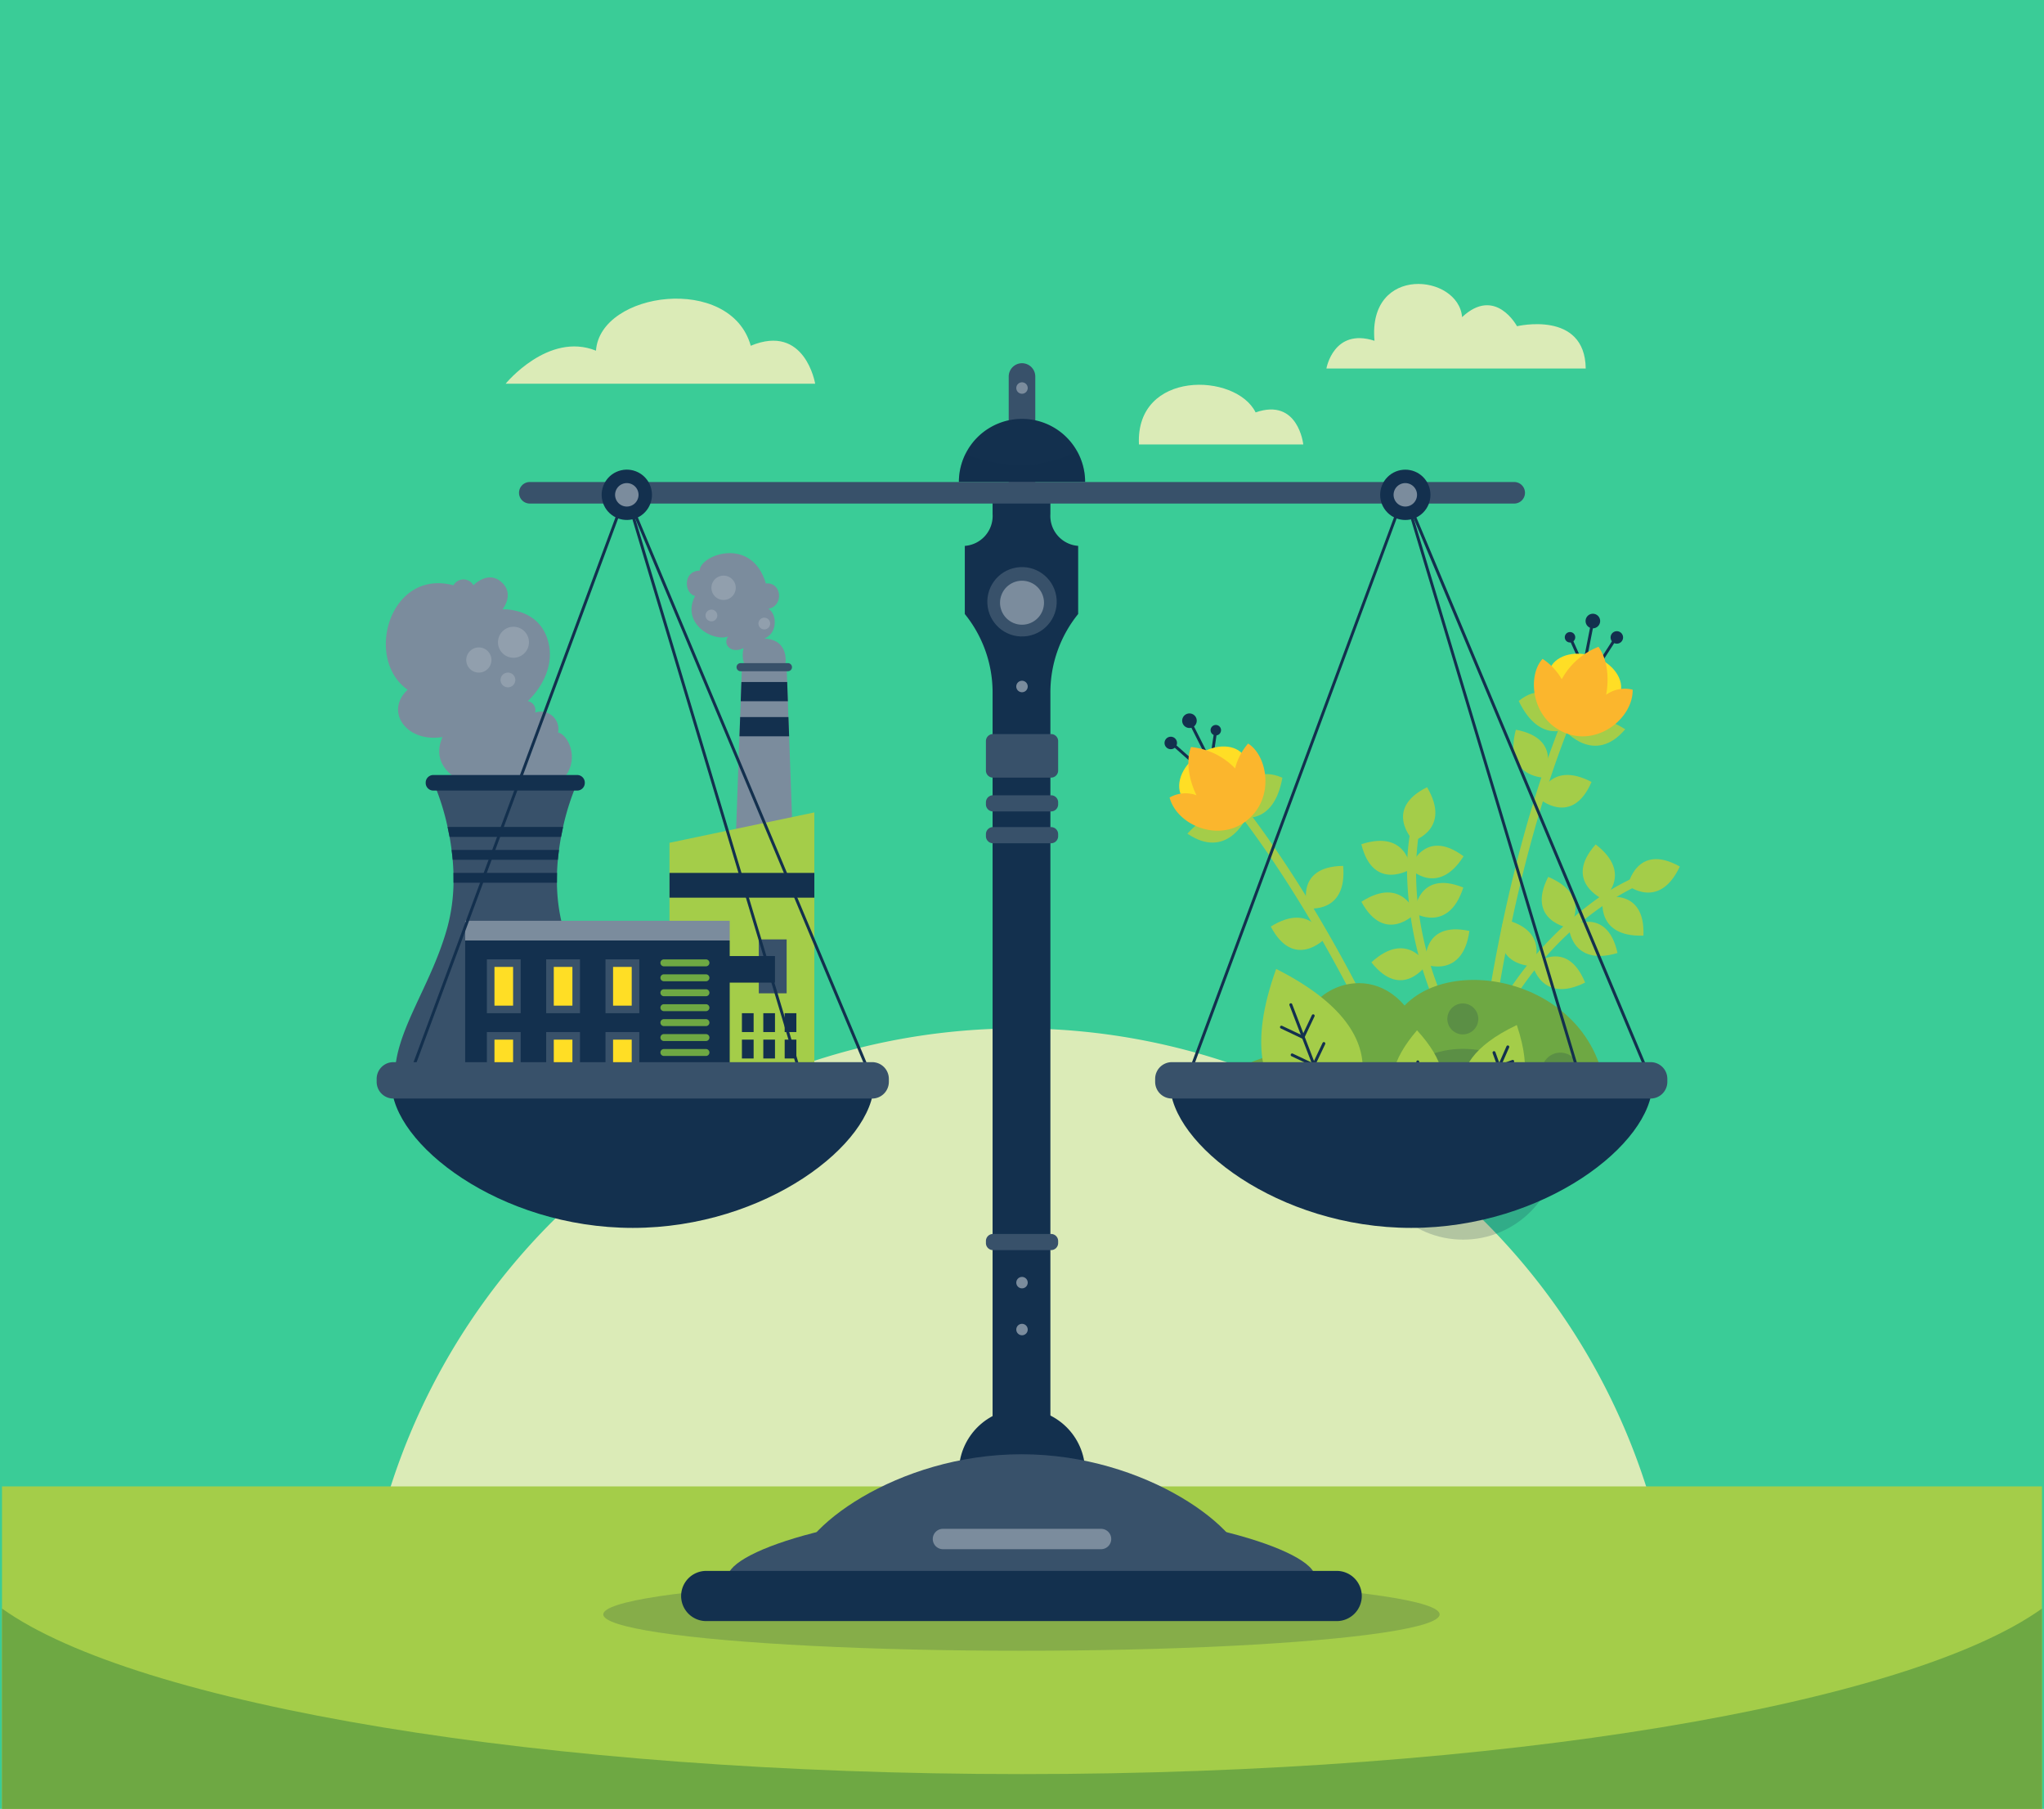 <svg xmlns="http://www.w3.org/2000/svg" width="295" height="261.002" viewBox="0 0 295 261.002">
  <g id="Grupo_1118675" data-name="Grupo 1118675" transform="translate(-1125 -12731.854)">
    <g id="Grupo_1116939" data-name="Grupo 1116939" transform="translate(0.289 2428.854)">
      <rect id="Rectángulo_408055" data-name="Rectángulo 408055" width="295" height="261.001" transform="translate(1124.711 10303)" fill="#3acc97"/>
      <g id="_26408501_7174471" data-name="26408501_7174471" transform="translate(1125 10343.966)">
        <g id="OBJECTS" transform="translate(0 0)">
          <g id="Grupo_1111767" data-name="Grupo 1111767" transform="translate(0 107.42)">
            <path id="Trazado_881575" data-name="Trazado 881575" d="M212.527,327.007a95.139,95.139,0,0,0-190.279,0" transform="translate(29.308 -231.868)" fill="#dbebb7"/>
            <rect id="Rectángulo_408057" data-name="Rectángulo 408057" width="294.422" height="46.532" transform="translate(0 66.084)" fill="#a4cd49"/>
            <path id="Trazado_881576" data-name="Trazado 881576" d="M294.421,431.168v28.909H0V431.168C19.331,445,77.927,455.055,147.21,455.055S275.089,445,294.421,431.168Z" transform="translate(0.001 -347.462)" fill="#6ea843"/>
          </g>
          <g id="Grupo_1111769" data-name="Grupo 1111769" transform="translate(74.62 11.442)">
            <g id="Grupo_1111768" data-name="Grupo 1111768">
              <path id="Trazado_881577" data-name="Trazado 881577" d="M247.353,50.971h0a1.917,1.917,0,0,0-1.916,1.916V83.336a1.917,1.917,0,0,0,1.916,1.916h0a1.916,1.916,0,0,0,1.916-1.916V52.887A1.917,1.917,0,0,0,247.353,50.971Z" transform="translate(-174.762 -50.971)" fill="#38516a"/>
              <path id="Trazado_881578" data-name="Trazado 881578" d="M246.529,79.2h-18.22a9.11,9.11,0,1,1,18.22,0Z" transform="translate(-164.828 -62.06)" fill="#13304e"/>
              <path id="Trazado_881579" data-name="Trazado 881579" d="M246.529,85.655h-18.22a9.043,9.043,0,0,1,.937-4.024c3.352,1.281,9.66,2.894,16.132-.412A9.1,9.1,0,0,1,246.529,85.655Z" transform="translate(-164.828 -68.515)" fill="#13304e" opacity="0.2"/>
              <ellipse id="Elipse_11647" data-name="Elipse 11647" cx="60.356" cy="5.248" rx="60.356" ry="5.248" transform="translate(12.156 175.281)" fill="#13304e" opacity="0.2"/>
              <path id="Trazado_881580" data-name="Trazado 881580" d="M246.7,103.141h0a4.333,4.333,0,0,1-4.009-4.6V95.481h-8.343v3.063a4.333,4.333,0,0,1-4.009,4.6h0v9.831h0a17.988,17.988,0,0,1,4.009,11.473V251.962h8.343V124.444a17.989,17.989,0,0,1,4.009-11.473h0Z" transform="translate(-166.002 -76.787)" fill="#13304e"/>
              <path id="Trazado_881581" data-name="Trazado 881581" d="M247,170.458h-8.387a1.019,1.019,0,0,1-1.018-1.018V165.19a1.019,1.019,0,0,1,1.018-1.018H247a1.018,1.018,0,0,1,1.018,1.018v4.249A1.019,1.019,0,0,1,247,170.458Z" transform="translate(-170.211 -110.665)" fill="#38516a"/>
              <path id="Trazado_881582" data-name="Trazado 881582" d="M247,185.548h-8.387a1.019,1.019,0,0,1-1.018-1.019v-.294a1.019,1.019,0,0,1,1.018-1.019H247a1.018,1.018,0,0,1,1.018,1.019v.294A1.019,1.019,0,0,1,247,185.548Z" transform="translate(-170.211 -120.877)" fill="#38516a"/>
              <path id="Trazado_881583" data-name="Trazado 881583" d="M247,195.289h-8.387a1.019,1.019,0,0,1-1.018-1.019v-.294a1.018,1.018,0,0,1,1.018-1.019H247a1.018,1.018,0,0,1,1.018,1.019v.294A1.018,1.018,0,0,1,247,195.289Z" transform="translate(-170.211 -126.026)" fill="#38516a"/>
              <path id="Trazado_881584" data-name="Trazado 881584" d="M247,319.822h-8.387a1.019,1.019,0,0,1-1.018-1.018v-.294a1.019,1.019,0,0,1,1.018-1.018H247a1.018,1.018,0,0,1,1.018,1.018v.294A1.019,1.019,0,0,1,247,319.822Z" transform="translate(-170.211 -191.855)" fill="#38516a"/>
              <circle id="Elipse_11648" data-name="Elipse 11648" cx="5.007" cy="5.007" r="5.007" transform="translate(66.849 30.281) rotate(-9.218)" fill="#38516a"/>
              <circle id="Elipse_11649" data-name="Elipse 11649" cx="3.174" cy="3.174" r="3.174" transform="translate(68.447 36.275) rotate(-67.5)" fill="#7b8c9d"/>
              <ellipse id="Elipse_11650" data-name="Elipse 11650" cx="9.111" cy="9.111" rx="9.111" ry="9.111" transform="translate(62.143 152.442) rotate(-9.218)" fill="#13304e"/>
              <path id="Trazado_881585" data-name="Trazado 881585" d="M233.664,406.814c0-3.951-18.976-9.863-42.385-9.863s-42.385,5.911-42.385,9.863,18.976,0,42.385,0S233.664,410.765,233.664,406.814Z" transform="translate(-118.768 -231.639)" fill="#38516a"/>
              <path id="Trazado_881586" data-name="Trazado 881586" d="M237.415,394.965c0-5.89-14.569-16.8-32.541-16.8s-32.541,10.911-32.541,16.8,14.569,0,32.541,0S237.415,400.855,237.415,394.965Z" transform="translate(-132.362 -220.742)" fill="#38516a"/>
              <path id="Trazado_881587" data-name="Trazado 881587" d="M227.478,418.238H136.485a3.621,3.621,0,0,0-3.621,3.621h0a3.621,3.621,0,0,0,3.621,3.621h90.993a3.621,3.621,0,0,0,3.621-3.621h0A3.621,3.621,0,0,0,227.478,418.238Z" transform="translate(-109.47 -243.985)" fill="#13304e"/>
              <path id="Trazado_881588" data-name="Trazado 881588" d="M220.793,91.782H78.717a1.554,1.554,0,0,0-1.554,1.554h0a1.554,1.554,0,0,0,1.554,1.554H220.793a1.554,1.554,0,0,0,1.554-1.554h0A1.554,1.554,0,0,0,220.793,91.782Z" transform="translate(-77.163 -74.641)" fill="#38516a"/>
              <path id="Trazado_881589" data-name="Trazado 881589" d="M243.624,406.723H220.81a1.47,1.47,0,0,1-1.47-1.47h0a1.47,1.47,0,0,1,1.47-1.47h22.814a1.47,1.47,0,0,1,1.47,1.47h0A1.47,1.47,0,0,1,243.624,406.723Z" transform="translate(-159.626 -235.601)" fill="#7b8c9d"/>
            </g>
            <circle id="Elipse_11651" data-name="Elipse 11651" cx="0.827" cy="0.827" r="0.827" transform="translate(71.765 2.753)" fill="#7b8c9d"/>
            <path id="Trazado_881590" data-name="Trazado 881590" d="M249.684,149.039a.827.827,0,1,0-.827.827A.827.827,0,0,0,249.684,149.039Z" transform="translate(-176.266 -102.394)" fill="#7b8c9d"/>
            <circle id="Elipse_11652" data-name="Elipse 11652" cx="0.827" cy="0.827" r="0.827" transform="translate(71.765 138.602)" fill="#7b8c9d"/>
            <circle id="Elipse_11653" data-name="Elipse 11653" cx="0.827" cy="0.827" r="0.827" transform="translate(71.765 131.833)" fill="#7b8c9d"/>
          </g>
          <g id="Grupo_1111782" data-name="Grupo 1111782" transform="translate(167.783 47.591)">
            <g id="Grupo_1111772" data-name="Grupo 1111772" transform="translate(0 14.382)">
              <path id="Trazado_881591" data-name="Trazado 881591" d="M347.814,212.309s-2.045-6.032,5.111-6.125C353.536,213.164,347.814,212.309,347.814,212.309Z" transform="translate(-327.147 -184.187)" fill="#a4cd49"/>
              <path id="Trazado_881592" data-name="Trazado 881592" d="M348.354,228.768a.631.631,0,0,1-.585-.4c-.094-.234-9.519-23.555-23.933-42.268a.63.63,0,0,1,1-.769c14.523,18.855,24.01,42.334,24.1,42.569a.63.63,0,0,1-.585.864Z" transform="translate(-313.321 -171.953)" fill="#a4cd49"/>
              <path id="Trazado_881593" data-name="Trazado 881593" d="M343.267,227.042s-4.455,4.554-7.775-1.787C341.441,221.552,343.267,227.042,343.267,227.042Z" transform="translate(-320.157 -194.504)" fill="#a4cd49"/>
              <g id="Grupo_1111771" data-name="Grupo 1111771">
                <rect id="Rectángulo_408058" data-name="Rectángulo 408058" width="0.42" height="5.065" transform="matrix(0.664, -0.747, 0.747, 0.664, 1.015, 4.543)" fill="#13304e"/>
                <path id="Trazado_881594" data-name="Trazado 881594" d="M310.486,163l-3.389-6.726.375-.189,2.794,5.546.616-4.114.415.062Z" transform="translate(-303.688 -155.132)" fill="#13304e"/>
                <path id="Trazado_881595" data-name="Trazado 881595" d="M315.255,159.219a.754.754,0,1,0-.383-1A.755.755,0,0,0,315.255,159.219Z" transform="translate(-308.16 -156.111)" fill="#13304e"/>
                <path id="Trazado_881596" data-name="Trazado 881596" d="M305.665,155.822a1.051,1.051,0,1,0-.533-1.387A1.051,1.051,0,0,0,305.665,155.822Z" transform="translate(-302.496 -153.811)" fill="#13304e"/>
                <path id="Trazado_881597" data-name="Trazado 881597" d="M299.811,163.621a.9.9,0,1,0-.827-.96A.9.9,0,0,0,299.811,163.621Z" transform="translate(-298.981 -158.463)" fill="#13304e"/>
                <path id="Trazado_881598" data-name="Trazado 881598" d="M325.059,180.844s4.79,1.43,6.056-5.667C324.876,172.521,325.059,180.844,325.059,180.844Z" transform="translate(-314.106 -165.9)" fill="#a4cd49"/>
                <path id="Trazado_881599" data-name="Trazado 881599" d="M315.267,188.66s-3.58-3.158-8.43,2.174C312.527,194.689,315.267,188.66,315.267,188.66Z" transform="translate(-303.537 -173.485)" fill="#a4cd49"/>
                <g id="Grupo_1111770" data-name="Grupo 1111770" transform="translate(0.73 4.351)">
                  <path id="Trazado_881600" data-name="Trazado 881600" d="M304.513,172.6c-1.206-1.777-.191-4.571,2.268-6.24s5.43-1.58,6.636.2.191,4.571-2.268,6.24S305.72,174.382,304.513,172.6Z" transform="translate(-302.625 -164.749)" fill="#ffde25"/>
                  <path id="Trazado_881601" data-name="Trazado 881601" d="M311.409,175.6c-4.022,2.73-9.687.187-10.691-3.647a4.619,4.619,0,0,1,3.888-.324s-1.984-3.681-.8-6.963a10.308,10.308,0,0,1,6.367,3.082,8.729,8.729,0,0,1,1.872-3.579C314.9,165.905,316.077,172.434,311.409,175.6Z" transform="translate(-300.718 -164.171)" fill="#fbb62d"/>
                </g>
              </g>
            </g>
            <g id="Grupo_1111775" data-name="Grupo 1111775" transform="translate(45.751)">
              <path id="Trazado_881602" data-name="Trazado 881602" d="M423.213,166.324s3.047-5.594-3.988-6.909C417.429,166.188,423.213,166.324,423.213,166.324Z" transform="translate(-414.273 -142.68)" fill="#a4cd49"/>
              <path id="Trazado_881603" data-name="Trazado 881603" d="M408.544,203.061a.655.655,0,0,1-.069,0,.63.63,0,0,1-.558-.694c.027-.252,2.845-25.418,11.757-47.486a.63.63,0,1,1,1.168.472c-8.845,21.9-11.645,46.9-11.673,47.15A.63.63,0,0,1,408.544,203.061Z" transform="translate(-407.913 -139.819)" fill="#a4cd49"/>
              <path id="Trazado_881604" data-name="Trazado 881604" d="M427.574,178.328s4.787,4.2,7.617-2.372C428.978,172.716,427.574,178.328,427.574,178.328Z" transform="translate(-419.316 -151.689)" fill="#a4cd49"/>
              <g id="Grupo_1111774" data-name="Grupo 1111774" transform="translate(5.363)">
                <rect id="Rectángulo_408059" data-name="Rectángulo 408059" width="5.065" height="0.42" transform="translate(11.027 7.748) rotate(-57.255)" fill="#13304e"/>
                <path id="Trazado_881605" data-name="Trazado 881605" d="M440.1,129.446l1.453-7.39-.412-.081-1.2,6.093-1.7-3.8-.383.172Z" transform="translate(-430.646 -120.964)" fill="#13304e"/>
                <path id="Trazado_881606" data-name="Trazado 881606" d="M437.757,127.188a.754.754,0,1,1,.1-1.062A.755.755,0,0,1,437.757,127.188Z" transform="translate(-429.87 -123.213)" fill="#13304e"/>
                <path id="Trazado_881607" data-name="Trazado 881607" d="M445.385,121.429a1.051,1.051,0,1,1,.14-1.48A1.051,1.051,0,0,1,445.385,121.429Z" transform="translate(-434.012 -119.569)" fill="#13304e"/>
                <path id="Trazado_881608" data-name="Trazado 881608" d="M453.484,127.315a.9.9,0,1,1,.538-1.147A.9.9,0,0,1,453.484,127.315Z" transform="translate(-439.011 -123.053)" fill="#13304e"/>
                <path id="Trazado_881609" data-name="Trazado 881609" d="M428.041,151.659s-4.228,2.666-7.358-3.827C425.976,143.593,428.041,151.659,428.041,151.659Z" transform="translate(-420.683 -135.247)" fill="#a4cd49"/>
                <path id="Trazado_881610" data-name="Trazado 881610" d="M436.568,157.14s2.6-4.005,8.7-.176C440.83,162.208,436.568,157.14,436.568,157.14Z" transform="translate(-429.896 -140.297)" fill="#a4cd49"/>
                <g id="Grupo_1111773" data-name="Grupo 1111773" transform="translate(2.193 4.428)">
                  <ellipse id="Elipse_11654" data-name="Elipse 11654" cx="3.89" cy="5.381" rx="3.89" ry="5.381" transform="translate(1.008 7.375) rotate(-71.451)" fill="#ffde25"/>
                  <path id="Trazado_881611" data-name="Trazado 881611" d="M430.845,143.5c4.609,1.546,9.38-2.427,9.314-6.39a4.618,4.618,0,0,0-3.832.735s.92-4.079-1.1-6.922a10.306,10.306,0,0,0-5.3,4.681,8.733,8.733,0,0,0-2.767-2.943C424.874,135.1,425.5,141.7,430.845,143.5Z" transform="translate(-425.905 -130.581)" fill="#fbb62d"/>
                </g>
              </g>
            </g>
            <g id="Grupo_1111777" data-name="Grupo 1111777" transform="translate(28.406 25.034)">
              <g id="Grupo_1111776" data-name="Grupo 1111776">
                <path id="Trazado_881612" data-name="Trazado 881612" d="M390.23,221.783a.63.63,0,0,1-.543-.31,50.555,50.555,0,0,1-7.29-23.855,32.521,32.521,0,0,1,.971-9.932.63.63,0,0,1,1.2.373c-.045.146-4.379,14.809,6.2,32.775a.629.629,0,0,1-.543.949Z" transform="translate(-375.753 -183.854)" fill="#a4cd49"/>
                <path id="Trazado_881613" data-name="Trazado 881613" d="M382.433,186.9s-4.448-4.56,1.968-7.731C387.964,185.206,382.433,186.9,382.433,186.9Z" transform="translate(-374.918 -179.173)" fill="#a4cd49"/>
                <path id="Trazado_881614" data-name="Trazado 881614" d="M373.741,201.657s-5.41,3.363-7.127-3.586C373.273,195.891,373.741,201.657,373.741,201.657Z" transform="translate(-366.614 -189.849)" fill="#a4cd49"/>
                <path id="Trazado_881615" data-name="Trazado 881615" d="M383.214,202.541s2.036-6.036,7.78-1.766C387.242,206.693,383.214,202.541,383.214,202.541Z" transform="translate(-376.242 -190.816)" fill="#a4cd49"/>
                <path id="Trazado_881616" data-name="Trazado 881616" d="M374.416,218.324s-4.382,4.623-7.8-1.664C372.5,212.864,374.416,218.324,374.416,218.324Z" transform="translate(-366.614 -200.137)" fill="#a4cd49"/>
                <path id="Trazado_881617" data-name="Trazado 881617" d="M384.784,216.386s.441-6.355,7.079-3.678C389.732,219.383,384.784,216.386,384.784,216.386Z" transform="translate(-377.153 -198.242)" fill="#a4cd49"/>
                <path id="Trazado_881618" data-name="Trazado 881618" d="M378.034,236.832s-3.531,5.3-7.972-.312C375.22,231.777,378.034,236.832,378.034,236.832Z" transform="translate(-368.614 -211.257)" fill="#a4cd49"/>
                <path id="Trazado_881619" data-name="Trazado 881619" d="M388.6,233.047s-.647-6.337,6.35-4.829C393.988,235.158,388.6,233.047,388.6,233.047Z" transform="translate(-379.358 -207.484)" fill="#a4cd49"/>
              </g>
            </g>
            <g id="Grupo_1111778" data-name="Grupo 1111778" transform="translate(45.76 33.283)">
              <path id="Trazado_881620" data-name="Trazado 881620" d="M408.563,233.024a.631.631,0,0,1-.57-.9,50.557,50.557,0,0,1,15.579-19.48,32.535,32.535,0,0,1,8.747-4.8.63.63,0,0,1,.371,1.2c-.146.045-14.7,4.743-23.557,23.616A.63.63,0,0,1,408.563,233.024Z" transform="translate(-407.933 -204.034)" fill="#a4cd49"/>
              <path id="Trazado_881621" data-name="Trazado 881621" d="M458.2,207.665s1.253-6.245,7.493-2.738C462.722,211.273,458.2,207.665,458.2,207.665Z" transform="translate(-437.087 -201.739)" fill="#a4cd49"/>
              <path id="Trazado_881622" data-name="Trazado 881622" d="M445.607,206.721s-5.829-2.568-1.062-7.907C450.1,203.08,445.607,206.721,445.607,206.721Z" transform="translate(-428.081 -198.814)" fill="#a4cd49"/>
              <path id="Trazado_881623" data-name="Trazado 881623" d="M449.521,216.969s6.132-1.726,5.848,5.426C448.366,222.638,449.521,216.969,449.521,216.969Z" transform="translate(-432.013 -209.238)" fill="#a4cd49"/>
              <path id="Trazado_881624" data-name="Trazado 881624" d="M432.556,217.347s-6.289-1.008-3.03-7.38C435.983,212.686,432.556,217.347,432.556,217.347Z" transform="translate(-419.913 -205.283)" fill="#a4cd49"/>
              <path id="Trazado_881625" data-name="Trazado 881625" d="M437.887,226.121s5.495-3.223,7.032,3.768C438.206,231.9,437.887,226.121,437.887,226.121Z" transform="translate(-425.306 -214.222)" fill="#a4cd49"/>
              <path id="Trazado_881626" data-name="Trazado 881626" d="M419.227,231.314s-6.369.077-4.241-6.757C421.812,226.138,419.227,231.314,419.227,231.314Z" transform="translate(-411.772 -213.745)" fill="#a4cd49"/>
              <path id="Trazado_881627" data-name="Trazado 881627" d="M425.473,238.542s4.867-4.11,7.57,2.517C426.77,244.18,425.473,238.542,425.473,238.542Z" transform="translate(-418.106 -221.126)" fill="#a4cd49"/>
            </g>
            <path id="Trazado_881628" data-name="Trazado 881628" d="M313.761,267.192s.434-12.193,13.68-10.98c-2.168-8.432,8.664-14.361,14.752-7.147,8.5-8.826,33.081-1.7,28.562,19.666" transform="translate(-307.553 -192.53)" fill="#6ea843"/>
            <path id="Trazado_881629" data-name="Trazado 881629" d="M400.63,255.678a2.233,2.233,0,1,1-2.233-2.233A2.233,2.233,0,0,1,400.63,255.678Z" transform="translate(-355.348 -197.217)" fill="#13304e" opacity="0.2"/>
            <path id="Trazado_881630" data-name="Trazado 881630" d="M433.972,273.039a2.691,2.691,0,1,1-2.691-2.691A2.691,2.691,0,0,1,433.972,273.039Z" transform="translate(-374.154 -207.021)" fill="#13304e" opacity="0.2"/>
            <circle id="Elipse_11655" data-name="Elipse 11655" cx="13.765" cy="13.765" r="13.765" transform="translate(29.323 62.778)" fill="#13304e" opacity="0.2"/>
            <g id="Grupo_1111779" data-name="Grupo 1111779" transform="translate(42.992 59.344)">
              <path id="Trazado_881631" data-name="Trazado 881631" d="M403.332,274.2s10.5.538,5.862-13.34C396.11,267.083,403.332,274.2,403.332,274.2Z" transform="translate(-401.344 -260.864)" fill="#a4cd49"/>
              <path id="Trazado_881632" data-name="Trazado 881632" d="M404.606,279.811a.215.215,0,0,1-.084-.018.209.209,0,0,1-.108-.277l5.054-11.5a.21.21,0,1,1,.384.169l-5.054,11.5A.209.209,0,0,1,404.606,279.811Z" transform="translate(-403.114 -264.939)" fill="#13304e"/>
              <path id="Trazado_881633" data-name="Trazado 881633" d="M412.628,272.247a.21.21,0,0,1-.2-.139l-.717-1.979a.21.21,0,0,1,.4-.143l.645,1.781,1.781-.645a.21.21,0,1,1,.143.395l-1.979.717A.22.22,0,0,1,412.628,272.247Z" transform="translate(-407.351 -266.075)" fill="#13304e"/>
              <path id="Trazado_881634" data-name="Trazado 881634" d="M410.107,277.98a.209.209,0,0,1-.2-.139l-.717-1.979a.21.21,0,0,1,.4-.143l.645,1.781,1.781-.645a.21.21,0,1,1,.143.395l-1.979.717A.214.214,0,0,1,410.107,277.98Z" transform="translate(-405.889 -269.4)" fill="#13304e"/>
              <path id="Trazado_881635" data-name="Trazado 881635" d="M407.589,283.714a.21.21,0,0,1-.2-.139l-.717-1.979a.21.21,0,0,1,.4-.143l.645,1.781,1.781-.645a.21.21,0,1,1,.143.395l-1.979.717A.211.211,0,0,1,407.589,283.714Z" transform="translate(-404.428 -272.726)" fill="#13304e"/>
            </g>
            <g id="Grupo_1111780" data-name="Grupo 1111780" transform="translate(32.931 60.101)">
              <path id="Trazado_881636" data-name="Trazado 881636" d="M380.953,274.919s8.249-3.175-.056-12.253C372.97,271.917,380.953,274.919,380.953,274.919Z" transform="translate(-377.389 -262.666)" fill="#a4cd49"/>
              <path id="Trazado_881637" data-name="Trazado 881637" d="M385.733,282.314a.21.21,0,0,1-.21-.21l-.016-8.884a.21.21,0,0,1,.21-.21h0a.21.21,0,0,1,.21.21l.016,8.884a.21.21,0,0,1-.21.21Z" transform="translate(-382.097 -268.665)" fill="#13304e"/>
              <path id="Trazado_881638" data-name="Trazado 881638" d="M383.926,279.094h0a.213.213,0,0,1-.147-.064l-1.227-1.276a.21.21,0,1,1,.3-.291l1.081,1.124,1.124-1.082a.21.21,0,0,1,.291.3l-1.276,1.227A.21.21,0,0,1,383.926,279.094Z" transform="translate(-380.347 -271.211)" fill="#13304e"/>
              <path id="Trazado_881639" data-name="Trazado 881639" d="M383.95,284.36h0a.213.213,0,0,1-.147-.064l-1.227-1.276a.21.21,0,1,1,.3-.291l1.082,1.124,1.124-1.082a.21.21,0,0,1,.291.3L384.1,284.3A.212.212,0,0,1,383.95,284.36Z" transform="translate(-380.361 -274.265)" fill="#13304e"/>
            </g>
            <g id="Grupo_1111781" data-name="Grupo 1111781" transform="translate(13.953 51.249)">
              <path id="Trazado_881640" data-name="Trazado 881640" d="M343.26,264.224s12.416-11.869-8.9-22.635C326.337,263.827,343.26,264.224,343.26,264.224Z" transform="translate(-332.202 -241.589)" fill="#a4cd49"/>
              <path id="Trazado_881641" data-name="Trazado 881641" d="M349.451,272.941a.21.21,0,0,1-.2-.134l-7.35-19.139a.21.21,0,0,1,.392-.151l7.35,19.139a.21.21,0,0,1-.121.271A.207.207,0,0,1,349.451,272.941Z" transform="translate(-337.822 -248.429)" fill="#13304e"/>
              <path id="Trazado_881642" data-name="Trazado 881642" d="M341.969,260.722a.213.213,0,0,1-.09-.02l-3.1-1.471a.21.21,0,0,1,.18-.38l2.914,1.381,1.381-2.913a.21.21,0,1,1,.379.18l-1.471,3.1A.21.21,0,0,1,341.969,260.722Z" transform="translate(-335.946 -250.643)" fill="#13304e"/>
              <path id="Trazado_881643" data-name="Trazado 881643" d="M345.634,270.262a.216.216,0,0,1-.09-.02l-3.1-1.471a.21.21,0,0,1,.18-.38l2.914,1.381,1.381-2.914a.21.21,0,1,1,.379.18l-1.471,3.1a.209.209,0,0,1-.119.108A.218.218,0,0,1,345.634,270.262Z" transform="translate(-338.071 -256.176)" fill="#13304e"/>
              <path id="Trazado_881644" data-name="Trazado 881644" d="M349.3,279.8a.214.214,0,0,1-.09-.02l-3.1-1.471a.21.21,0,0,1,.18-.38l2.914,1.381,1.381-2.913a.21.21,0,1,1,.379.18l-1.471,3.1A.209.209,0,0,1,349.3,279.8Z" transform="translate(-340.197 -261.711)" fill="#13304e"/>
            </g>
          </g>
          <g id="Grupo_1111793" data-name="Grupo 1111793" transform="translate(55.396 38.838)">
            <path id="Trazado_881645" data-name="Trazado 881645" d="M144.082,119.714s-1.633-.345-1.077-3.1c-1.785.907-3.046-.554-2.233-1.658-2.265.755-6.794-1.916-4.762-5.865-1.568-.349-1.8-3.6.666-3.659.031-2.265,7.522-5.052,9.555,1.858,2.323-.232,2.626,3.252.355,3.659,1.217.613,1.451,3.5-.581,4.29,3.524.146,3.362,3.434,2.723,4.973" transform="translate(-91.383 -102.907)" fill="#7b8c9d"/>
            <g id="Grupo_1111783" data-name="Grupo 1111783" transform="translate(0 3.516)">
              <path id="Trazado_881646" data-name="Trazado 881646" d="M42.843,140.91s-5.321-1.87-3.273-6.607c-5.214.85-8.38-3.7-5.028-6.825-6.331-4.429-2.6-17.512,6.612-15.068a1.654,1.654,0,0,1,2.885,0s2.037-2.174,4-.5c2.017,1.722.2,3.965.2,3.965s5.249-.269,6.57,4.594c1.336,4.914-2.938,8.654-2.938,8.654a1.325,1.325,0,0,1,1.068,1.656,2.526,2.526,0,0,1,3.312,2.885c1.389.16,3.646,4.288.06,7.379" transform="translate(-31.393 -111.279)" fill="#7b8c9d"/>
              <path id="Trazado_881647" data-name="Trazado 881647" d="M74.4,130.454a2.235,2.235,0,1,1-2.235-2.235A2.235,2.235,0,0,1,74.4,130.454Z" transform="translate(-53.743 -121.104)" fill="#919fad"/>
              <path id="Trazado_881648" data-name="Trazado 881648" d="M72.943,145.023a1.064,1.064,0,1,1-1.064-1.064A1.064,1.064,0,0,1,72.943,145.023Z" transform="translate(-54.258 -130.233)" fill="#919fad"/>
              <path id="Trazado_881649" data-name="Trazado 881649" d="M62.664,137.129a1.816,1.816,0,1,1-1.816-1.816A1.816,1.816,0,0,1,62.664,137.129Z" transform="translate(-47.424 -125.219)" fill="#919fad"/>
            </g>
            <g id="Grupo_1111784" data-name="Grupo 1111784" transform="translate(50.134 16.461)">
              <path id="Trazado_881650" data-name="Trazado 881650" d="M159.734,177.229h-8.975l.9-25.154.1-2.78.08-2.276.1-2.78.076-2.138h6.455l.076,2.138.1,2.78.08,2.276.1,2.78Z" transform="translate(-150.759 -142.1)" fill="#7b8c9d"/>
              <path id="Trazado_881651" data-name="Trazado 881651" d="M160.147,149.97h-6.808l.1-2.78h6.607Z" transform="translate(-152.255 -145.052)" fill="#13304e"/>
              <path id="Trazado_881652" data-name="Trazado 881652" d="M160.078,162.01h-7.169l.1-2.78h6.968Z" transform="translate(-152.006 -152.035)" fill="#13304e"/>
            </g>
            <g id="Grupo_1111785" data-name="Grupo 1111785" transform="translate(1.309 32.027)">
              <path id="Trazado_881653" data-name="Trazado 881653" d="M65.556,228.414H49.983v-.137H35.31C32.119,220.3,39.3,212.9,42.1,202.616a25.908,25.908,0,0,0,.869-6.366c.008-.48,0-.951-.009-1.422-.021-.643-.06-1.272-.111-1.889-.043-.484-.094-.96-.159-1.427-.081-.651-.18-1.281-.291-1.885-.09-.493-.189-.968-.287-1.427a35.575,35.575,0,0,0-2.009-6.371H50.882v.137h9.883a35.314,35.314,0,0,0-1.984,6.233c-.1.458-.2.934-.291,1.427-.111.6-.214,1.234-.3,1.885-.064.463-.12.942-.163,1.427-.056.617-.1,1.247-.12,1.889-.013.467-.017.942-.013,1.422a26.027,26.027,0,0,0,.874,6.5C61.563,213.034,68.751,220.437,65.556,228.414Z" transform="translate(-34.509 -180.709)" fill="#38516a"/>
              <path id="Trazado_881654" data-name="Trazado 881654" d="M66.956,181.4H46.192a1.1,1.1,0,0,1-1.1-1.1v-.044a1.1,1.1,0,0,1,1.1-1.1H66.956a1.1,1.1,0,0,1,1.1,1.1v.044A1.1,1.1,0,0,1,66.956,181.4Z" transform="translate(-40.649 -179.163)" fill="#13304e"/>
              <path id="Trazado_881655" data-name="Trazado 881655" d="M69.284,197c-.1.458-.2.934-.291,1.427H52.9c-.09-.493-.189-.968-.287-1.427Z" transform="translate(-45.01 -189.507)" fill="#13304e"/>
              <path id="Trazado_881656" data-name="Trazado 881656" d="M69.491,204.881c-.064.463-.12.942-.163,1.427H54.15c-.043-.484-.094-.96-.159-1.427Z" transform="translate(-45.808 -194.079)" fill="#13304e"/>
              <path id="Trazado_881657" data-name="Trazado 881657" d="M69.581,212.776c-.013.467-.017.942-.013,1.422H54.642c.008-.48,0-.951-.009-1.422Z" transform="translate(-46.181 -198.659)" fill="#13304e"/>
            </g>
            <path id="Trazado_881658" data-name="Trazado 881658" d="M149.775,234.314H128.869V196.38L149.775,192Z" transform="translate(-87.929 -154.582)" fill="#a4cd49"/>
            <rect id="Rectángulo_408060" data-name="Rectángulo 408060" width="1.688" height="2.721" transform="translate(51.393 74.014)" fill="#13304e"/>
            <rect id="Rectángulo_408061" data-name="Rectángulo 408061" width="1.688" height="2.721" transform="translate(54.478 74.014)" fill="#13304e"/>
            <rect id="Rectángulo_408062" data-name="Rectángulo 408062" width="1.688" height="2.721" transform="translate(57.563 74.014)" fill="#13304e"/>
            <rect id="Rectángulo_408063" data-name="Rectángulo 408063" width="20.907" height="3.573" transform="translate(40.94 46.145)" fill="#13304e"/>
            <g id="Grupo_1111792" data-name="Grupo 1111792" transform="translate(11.45 53.053)">
              <rect id="Rectángulo_408064" data-name="Rectángulo 408064" width="38.18" height="24.998" transform="translate(0 2.842)" fill="#13304e"/>
              <path id="Trazado_881659" data-name="Trazado 881659" d="M132.318,243.476h-6.071a.5.5,0,0,1-.5-.5h0a.5.5,0,0,1,.5-.5h6.071a.5.5,0,0,1,.5.5h0A.5.5,0,0,1,132.318,243.476Z" transform="translate(-97.566 -236.906)" fill="#6ea843"/>
              <path id="Trazado_881660" data-name="Trazado 881660" d="M132.318,248.609h-6.071a.5.5,0,0,1-.5-.5h0a.5.5,0,0,1,.5-.5h6.071a.5.5,0,0,1,.5.5h0A.5.5,0,0,1,132.318,248.609Z" transform="translate(-97.566 -239.883)" fill="#6ea843"/>
              <path id="Trazado_881661" data-name="Trazado 881661" d="M132.318,253.742h-6.071a.5.5,0,0,1-.5-.5h0a.5.5,0,0,1,.5-.5h6.071a.5.5,0,0,1,.5.5h0A.5.5,0,0,1,132.318,253.742Z" transform="translate(-97.566 -242.86)" fill="#6ea843"/>
              <path id="Trazado_881662" data-name="Trazado 881662" d="M132.318,258.875h-6.071a.5.5,0,0,1-.5-.5h0a.5.5,0,0,1,.5-.5h6.071a.5.5,0,0,1,.5.5h0A.5.5,0,0,1,132.318,258.875Z" transform="translate(-97.566 -245.837)" fill="#6ea843"/>
              <path id="Trazado_881663" data-name="Trazado 881663" d="M132.318,264.008h-6.071a.5.5,0,0,1-.5-.5h0a.5.5,0,0,1,.5-.5h6.071a.5.5,0,0,1,.5.5h0A.5.5,0,0,1,132.318,264.008Z" transform="translate(-97.566 -248.814)" fill="#6ea843"/>
              <path id="Trazado_881664" data-name="Trazado 881664" d="M132.318,269.14h-6.071a.5.5,0,0,1-.5-.5h0a.5.5,0,0,1,.5-.5h6.071a.5.5,0,0,1,.5.5h0A.5.5,0,0,1,132.318,269.14Z" transform="translate(-97.566 -251.791)" fill="#6ea843"/>
              <path id="Trazado_881665" data-name="Trazado 881665" d="M132.318,274.273h-6.071a.5.5,0,0,1-.5-.5h0a.5.5,0,0,1,.5-.5h6.071a.5.5,0,0,1,.5.5h0A.5.5,0,0,1,132.318,274.273Z" transform="translate(-97.566 -254.768)" fill="#6ea843"/>
              <path id="Trazado_881666" data-name="Trazado 881666" d="M132.318,279.406h-6.071a.5.5,0,0,1-.5-.5h0a.5.5,0,0,1,.5-.5h6.071a.5.5,0,0,1,.5.5h0A.5.5,0,0,1,132.318,279.406Z" transform="translate(-97.566 -257.745)" fill="#6ea843"/>
              <rect id="Rectángulo_408065" data-name="Rectángulo 408065" width="38.18" height="2.842" fill="#7b8c9d"/>
              <g id="Grupo_1111786" data-name="Grupo 1111786" transform="translate(3.134 5.564)">
                <rect id="Rectángulo_408066" data-name="Rectángulo 408066" width="4.877" height="7.772" fill="#38516a"/>
                <rect id="Rectángulo_408067" data-name="Rectángulo 408067" width="2.69" height="5.589" transform="translate(1.094 1.092)" fill="#ffde25"/>
              </g>
              <g id="Grupo_1111787" data-name="Grupo 1111787" transform="translate(11.694 5.564)">
                <rect id="Rectángulo_408068" data-name="Rectángulo 408068" width="4.877" height="7.772" fill="#38516a"/>
                <rect id="Rectángulo_408069" data-name="Rectángulo 408069" width="2.69" height="5.589" transform="translate(1.094 1.092)" fill="#ffde25"/>
              </g>
              <g id="Grupo_1111788" data-name="Grupo 1111788" transform="translate(20.254 5.564)">
                <rect id="Rectángulo_408070" data-name="Rectángulo 408070" width="4.877" height="7.772" fill="#38516a"/>
                <rect id="Rectángulo_408071" data-name="Rectángulo 408071" width="2.69" height="5.589" transform="translate(1.093 1.092)" fill="#ffde25"/>
              </g>
              <g id="Grupo_1111789" data-name="Grupo 1111789" transform="translate(3.134 16.057)">
                <rect id="Rectángulo_408072" data-name="Rectángulo 408072" width="4.877" height="7.772" fill="#38516a"/>
                <rect id="Rectángulo_408073" data-name="Rectángulo 408073" width="2.69" height="5.589" transform="translate(1.094 1.092)" fill="#ffde25"/>
              </g>
              <g id="Grupo_1111790" data-name="Grupo 1111790" transform="translate(11.694 16.057)">
                <rect id="Rectángulo_408074" data-name="Rectángulo 408074" width="4.877" height="7.772" fill="#38516a"/>
                <rect id="Rectángulo_408075" data-name="Rectángulo 408075" width="2.69" height="5.589" transform="translate(1.094 1.092)" fill="#ffde25"/>
              </g>
              <g id="Grupo_1111791" data-name="Grupo 1111791" transform="translate(20.254 16.057)">
                <rect id="Rectángulo_408076" data-name="Rectángulo 408076" width="4.877" height="7.772" fill="#38516a"/>
                <rect id="Rectángulo_408077" data-name="Rectángulo 408077" width="2.69" height="5.589" transform="translate(1.093 1.092)" fill="#ffde25"/>
              </g>
            </g>
            <rect id="Rectángulo_408078" data-name="Rectángulo 408078" width="4.019" height="7.779" transform="translate(53.828 55.741)" fill="#38516a"/>
            <rect id="Rectángulo_408079" data-name="Rectángulo 408079" width="8.787" height="3.833" transform="translate(47.378 58.143)" fill="#13304e"/>
            <rect id="Rectángulo_408080" data-name="Rectángulo 408080" width="1.688" height="2.721" transform="translate(51.393 66.388)" fill="#13304e"/>
            <rect id="Rectángulo_408081" data-name="Rectángulo 408081" width="1.688" height="2.721" transform="translate(54.478 66.388)" fill="#13304e"/>
            <rect id="Rectángulo_408082" data-name="Rectángulo 408082" width="1.688" height="2.721" transform="translate(57.563 66.388)" fill="#13304e"/>
            <rect id="Rectángulo_408083" data-name="Rectángulo 408083" width="1.688" height="2.721" transform="translate(51.393 70.201)" fill="#13304e"/>
            <rect id="Rectángulo_408084" data-name="Rectángulo 408084" width="1.688" height="2.721" transform="translate(54.478 70.201)" fill="#13304e"/>
            <rect id="Rectángulo_408085" data-name="Rectángulo 408085" width="1.688" height="2.721" transform="translate(57.563 70.201)" fill="#13304e"/>
            <path id="Trazado_881667" data-name="Trazado 881667" d="M159.335,140.71H152.5a.585.585,0,0,0-.585.585h0a.585.585,0,0,0,.585.585h6.831a.585.585,0,0,0,.585-.585h0A.585.585,0,0,0,159.335,140.71Z" transform="translate(-101.298 -124.833)" fill="#38516a"/>
            <path id="Trazado_881668" data-name="Trazado 881668" d="M142.953,123.169a.847.847,0,1,1-.848-.847A.848.848,0,0,1,142.953,123.169Z" transform="translate(-95.115 -114.168)" fill="#919fad"/>
            <circle id="Elipse_11656" data-name="Elipse 11656" cx="0.847" cy="0.847" r="0.847" transform="translate(53.774 9.319)" fill="#919fad"/>
            <path id="Trazado_881669" data-name="Trazado 881669" d="M146.786,112.405a1.755,1.755,0,1,1-1.755-1.755A1.755,1.755,0,0,1,146.786,112.405Z" transform="translate(-96.285 -107.398)" fill="#919fad"/>
          </g>
          <g id="Grupo_1111798" data-name="Grupo 1111798" transform="translate(54.072 25.297)">
            <g id="Grupo_1111795" data-name="Grupo 1111795" transform="translate(0 0.762)">
              <path id="Trazado_881670" data-name="Trazado 881670" d="M106.54,180.717a.21.21,0,0,1-.194-.129L70.787,95.838,39.926,179.084a.21.21,0,1,1-.394-.146L70.578,95.193a.21.21,0,0,1,.192-.137.2.2,0,0,1,.2.129l35.765,85.241a.21.21,0,0,1-.194.291Z" transform="translate(-34.782 -91.157)" fill="#13304e"/>
              <path id="Trazado_881671" data-name="Trazado 881671" d="M139.217,180.717a.21.21,0,0,1-.2-.15l-25.57-85.241a.21.21,0,1,1,.4-.121l25.57,85.241a.21.21,0,0,1-.141.261A.2.2,0,0,1,139.217,180.717Z" transform="translate(-77.654 -91.157)" fill="#13304e"/>
              <g id="Grupo_1111794" data-name="Grupo 1111794" transform="translate(0 86.231)">
                <path id="Trazado_881672" data-name="Trazado 881672" d="M102.984,298.511c0,8.625-15.579,20.795-34.8,20.795s-34.8-12.169-34.8-20.795Z" transform="translate(-31.226 -295.392)" fill="#13304e"/>
                <path id="Trazado_881673" data-name="Trazado 881673" d="M99.749,291.085h-69.1A2.411,2.411,0,0,0,28.24,293.5v.426a2.411,2.411,0,0,0,2.411,2.411h69.1a2.411,2.411,0,0,0,2.411-2.411V293.5A2.411,2.411,0,0,0,99.749,291.085Z" transform="translate(-28.24 -291.085)" fill="#38516a"/>
              </g>
              <circle id="Elipse_11657" data-name="Elipse 11657" cx="3.631" cy="3.631" r="3.631" transform="translate(31.735 1.669) rotate(-13.286)" fill="#13304e"/>
              <path id="Trazado_881674" data-name="Trazado 881674" d="M113.556,93.848a1.691,1.691,0,1,0-1.69,1.691A1.69,1.69,0,0,0,113.556,93.848Z" transform="translate(-75.762 -89.476)" fill="#7b8c9d"/>
            </g>
            <g id="Grupo_1111797" data-name="Grupo 1111797" transform="translate(112.358)">
              <path id="Trazado_881675" data-name="Trazado 881675" d="M374.058,180.717a.21.21,0,0,1-.194-.129l-35.56-84.751-30.86,83.246a.21.21,0,0,1-.394-.146L338.1,95.193a.21.21,0,0,1,.192-.137.2.2,0,0,1,.2.129l35.765,85.241a.21.21,0,0,1-.112.275A.213.213,0,0,1,374.058,180.717Z" transform="translate(-302.301 -90.395)" fill="#13304e"/>
              <path id="Trazado_881676" data-name="Trazado 881676" d="M406.736,180.717a.21.21,0,0,1-.2-.15l-25.57-85.241a.21.21,0,1,1,.4-.121l25.57,85.241a.21.21,0,0,1-.141.261A.2.2,0,0,1,406.736,180.717Z" transform="translate(-345.173 -90.395)" fill="#13304e"/>
              <g id="Grupo_1111796" data-name="Grupo 1111796" transform="translate(0 86.993)">
                <path id="Trazado_881677" data-name="Trazado 881677" d="M370.5,298.511c0,8.625-15.579,20.795-34.8,20.795s-34.8-12.169-34.8-20.795Z" transform="translate(-298.745 -295.392)" fill="#13304e"/>
                <path id="Trazado_881678" data-name="Trazado 881678" d="M367.268,291.085h-69.1a2.411,2.411,0,0,0-2.411,2.411v.426a2.411,2.411,0,0,0,2.411,2.411h69.1a2.411,2.411,0,0,0,2.411-2.411V293.5A2.411,2.411,0,0,0,367.268,291.085Z" transform="translate(-295.759 -291.085)" fill="#38516a"/>
              </g>
              <circle id="Elipse_11658" data-name="Elipse 11658" cx="3.631" cy="3.631" r="3.631" transform="translate(30.967 5.135) rotate(-45)" fill="#13304e"/>
              <path id="Trazado_881679" data-name="Trazado 881679" d="M381.074,93.848a1.691,1.691,0,1,0-1.691,1.691A1.691,1.691,0,0,0,381.074,93.848Z" transform="translate(-343.281 -88.714)" fill="#7b8c9d"/>
            </g>
          </g>
          <g id="Grupo_1111799" data-name="Grupo 1111799" transform="translate(72.687)">
            <path id="Trazado_881680" data-name="Trazado 881680" d="M392.024,35.929H354.6s1.018-5.909,6.938-4c-1-11.036,12.14-9.632,12.642-3.411,4.816-4.515,7.926,1.313,7.926,1.313S391.914,27.491,392.024,35.929Z" transform="translate(-236.141 -23.727)" fill="#dbebb7"/>
            <path id="Trazado_881681" data-name="Trazado 881681" d="M117.234,41.066H72.561S78.719,33.527,85.6,36.3c.6-8.573,19.439-11.077,22.337-.709C115.785,32.32,117.234,41.066,117.234,41.066Z" transform="translate(-72.561 -26.668)" fill="#dbebb7"/>
            <path id="Trazado_881682" data-name="Trazado 881682" d="M290.165,66.986h23.717s-.719-6.776-6.879-4.624C304.173,56.613,289.651,56.206,290.165,66.986Z" transform="translate(-198.763 -43.822)" fill="#dbebb7"/>
          </g>
        </g>
      </g>
    </g>
  </g>
</svg>
